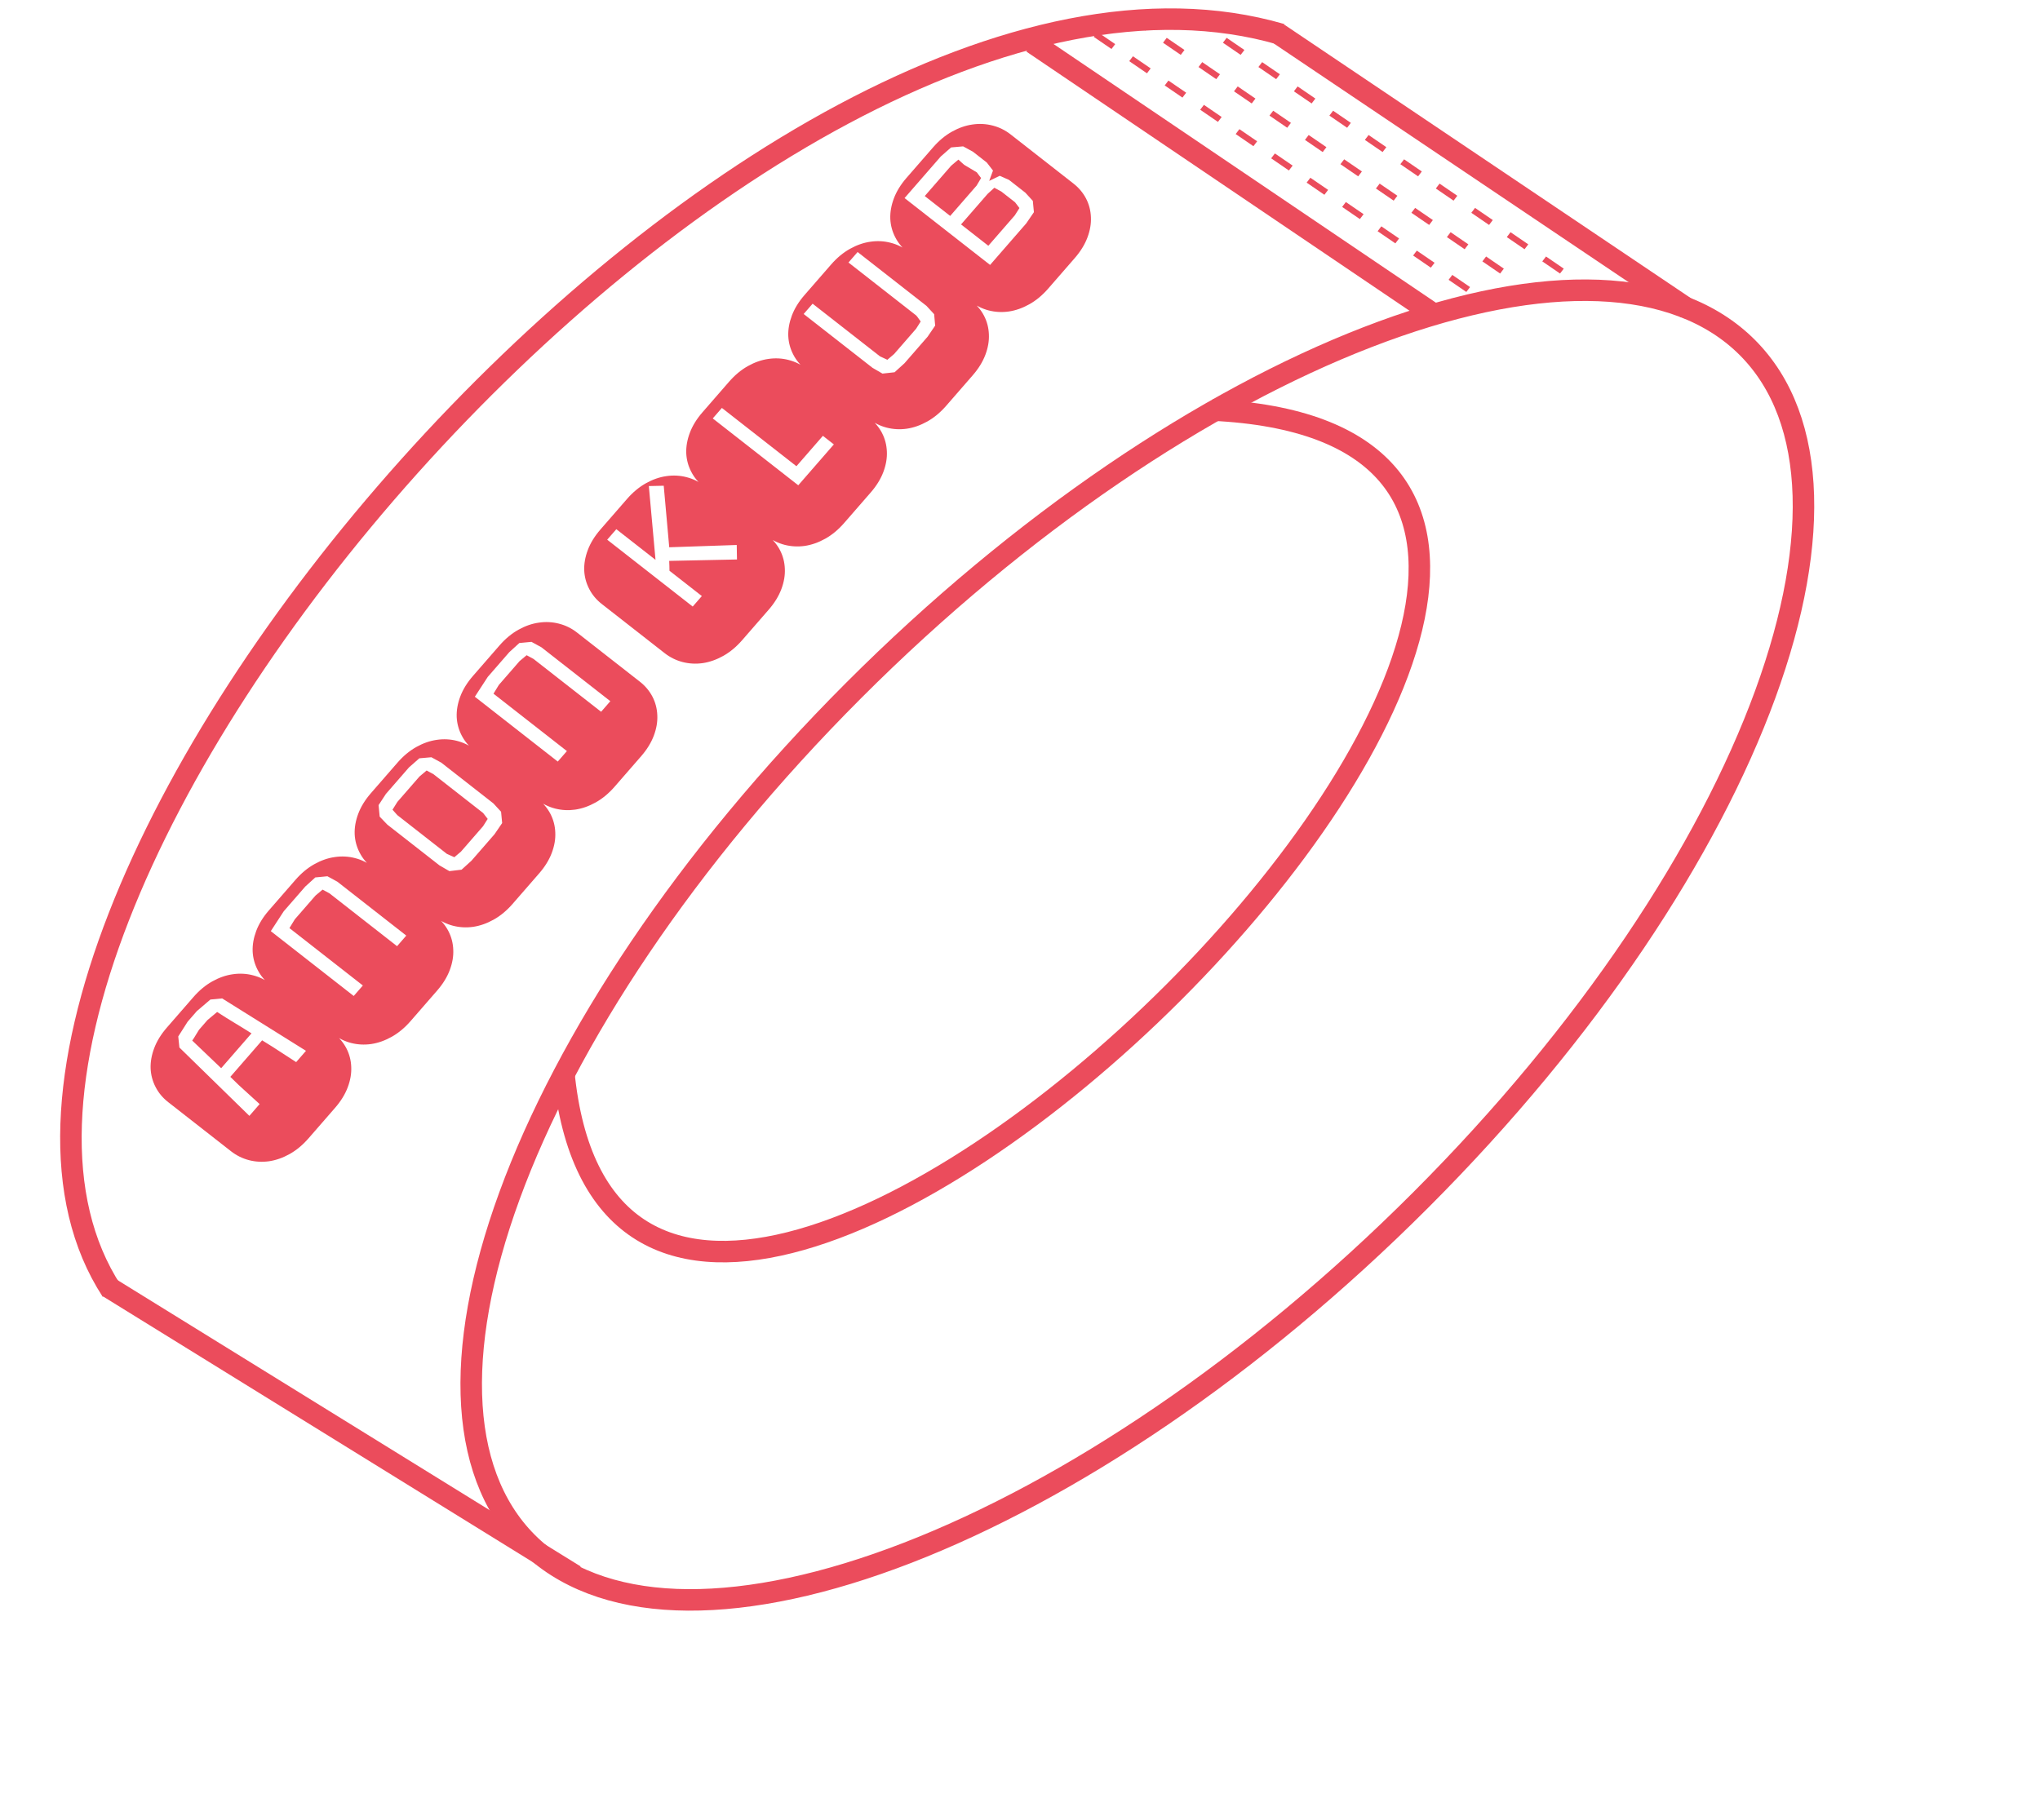 <svg width="1328" height="1185" viewBox="0 0 1328 1185" fill="none" xmlns="http://www.w3.org/2000/svg">
<path d="M925.074 781.172C815.786 890.58 695.923 970.395 590.735 1011.15C484.882 1052.17 396.753 1052.69 347.621 1008.58C298.49 964.478 294.238 881.028 331.676 778.594C368.879 676.806 446.421 558.999 555.709 449.59C664.997 340.182 784.86 260.367 890.048 219.609C995.901 178.592 1084.03 178.073 1133.16 222.178C1182.29 266.284 1186.54 349.734 1149.11 452.168C1111.9 553.956 1034.36 671.763 925.074 781.172Z" stroke="#EB4C5C" stroke-width="14"/>
<line x1="1098.09" y1="200.811" x2="832.092" y2="21.811" stroke="#EB4C5C" stroke-width="14"/>
<line x1="931.421" y1="203.289" x2="672.077" y2="27.801" stroke="#EB4C5C" stroke-width="14"/>
<line x1="374.318" y1="1025.95" x2="70.318" y2="837.954" stroke="#EB4C5C" stroke-width="14"/>
<path d="M72.743 840.614C-84.526 599.144 492.891 -77.15 834.134 22.384" stroke="#EB4C5C" stroke-width="14"/>
<path d="M125.911 649.258C129.688 644.917 133.783 641.512 138.196 639.041C142.609 636.57 147.047 635.022 151.512 634.398C156.015 633.73 160.416 633.958 164.716 635.083C168.972 636.172 172.85 638.086 176.35 640.823L217.274 672.828C220.774 675.566 223.515 678.829 225.497 682.617C227.434 686.371 228.484 690.407 228.649 694.724C228.85 698.998 228.091 703.424 226.371 708C224.651 712.577 221.902 717.035 218.125 721.376L200.848 741.229C197.071 745.569 192.976 748.975 188.563 751.446C184.151 753.917 179.693 755.486 175.191 756.153C170.726 756.778 166.365 756.546 162.11 755.456C157.81 754.332 153.909 752.401 150.409 749.664L109.485 717.658C105.985 714.921 103.267 711.675 101.33 707.922C99.348 704.133 98.256 700.102 98.054 695.827C97.89 691.51 98.668 687.063 100.388 682.486C102.109 677.91 104.857 673.451 108.634 669.111L125.911 649.258ZM192.794 691.599L199.189 684.251L144.612 650.126L136.961 650.858L128.155 658.379L122.153 665.276L116.038 674.902L116.79 682.097L162.335 726.6L169.01 718.93L155.571 706.686L149.94 701.198L170.638 677.413L177.392 681.611L192.794 691.599ZM141.348 658.947C145.244 661.489 148.976 663.829 152.543 665.969C156.111 668.109 159.839 670.411 163.728 672.875L143.983 695.565L125.136 677.575C126.049 676.267 126.789 675.113 127.358 674.113C127.964 673.07 128.7 671.877 129.568 670.533L135.065 664.216L141.348 658.947ZM219.588 574.109L213.149 570.589L205.251 571.346L198.721 577.289L184.698 593.404L176.284 606.322L230.266 648.54L236.212 641.708L188.422 604.333L191.922 598.621L205.385 583.15L209.996 579.282L214.528 581.743L258.481 616.117L264.483 609.22L219.588 574.109ZM192.327 572.938C196.104 568.598 200.199 565.192 204.612 562.721C209.024 560.25 213.463 558.703 217.928 558.078C222.431 557.41 226.832 557.639 231.132 558.763C235.388 559.853 239.266 561.766 242.766 564.503L283.69 596.509C287.19 599.246 289.931 602.509 291.912 606.298C293.849 610.051 294.9 614.087 295.064 618.404C295.266 622.679 294.507 627.104 292.787 631.681C291.066 636.257 288.318 640.716 284.541 645.056L267.264 664.909C263.487 669.25 259.392 672.655 254.979 675.126C250.566 677.597 246.109 679.166 241.606 679.834C237.141 680.458 232.781 680.226 228.526 679.137C224.225 678.012 220.325 676.081 216.825 673.344L175.901 641.339C172.401 638.601 169.682 635.356 167.746 631.602C165.764 627.813 164.672 623.782 164.47 619.508C164.306 615.19 165.084 610.743 166.804 606.167C168.524 601.59 171.273 597.132 175.05 592.791L192.327 572.938ZM258.743 496.618C262.52 492.278 266.615 488.873 271.027 486.402C275.44 483.931 279.879 482.383 284.344 481.758C288.846 481.091 293.248 481.319 297.548 482.444C301.804 483.533 305.681 485.446 309.181 488.184L350.105 520.189C353.605 522.926 356.346 526.189 358.328 529.978C360.265 533.732 361.316 537.767 361.48 542.085C361.682 546.359 360.923 550.784 359.202 555.361C357.482 559.938 354.733 564.396 350.956 568.736L333.679 588.59C329.902 592.93 325.807 596.335 321.395 598.806C316.982 601.277 312.525 602.847 308.022 603.514C303.557 604.139 299.197 603.906 294.942 602.817C290.641 601.693 286.741 599.762 283.241 597.024L242.317 565.019C238.817 562.282 236.098 559.036 234.161 555.282C232.18 551.494 231.088 547.462 230.886 543.188C230.722 538.871 231.5 534.424 233.22 529.847C234.94 525.27 237.689 520.812 241.466 516.472L258.743 496.618ZM287.26 496.605L280.821 493.086L272.979 493.778L266.259 499.68L251.226 516.955L246.447 524.267L247.164 531.761L252.145 536.957L286.069 563.488L292.531 567.241L300.473 566.303L306.891 560.489L321.924 543.214L326.894 535.943L326.187 528.566L321.184 523.136L287.26 496.605ZM317.482 533.24L314.453 538.021L300.092 554.522L295.773 558.186L290.893 555.994L258.652 530.779L255.511 527.24L258.697 522.148L273.057 505.647L277.724 501.714L282.257 504.175L314.498 529.39L317.482 533.24ZM352.42 421.469L345.98 417.95L338.082 418.706L331.553 424.65L317.529 440.764L309.115 453.683L363.097 495.901L369.043 489.068L321.254 451.693L324.754 445.981L338.217 430.511L342.828 426.642L347.36 429.104L391.313 463.478L397.315 456.581L352.42 421.469ZM325.159 420.299C328.936 415.958 333.031 412.553 337.443 410.082C341.856 407.611 346.295 406.063 350.76 405.439C355.262 404.771 359.663 405 363.964 406.124C368.219 407.213 372.097 409.127 375.597 411.864L416.521 443.869C420.021 446.607 422.762 449.87 424.744 453.659C426.681 457.412 427.732 461.448 427.896 465.765C428.098 470.039 427.339 474.465 425.618 479.041C423.898 483.618 421.149 488.076 417.372 492.417L400.095 512.27C396.318 516.61 392.223 520.016 387.811 522.487C383.398 524.958 378.94 526.527 374.438 527.194C369.973 527.819 365.613 527.587 361.357 526.497C357.057 525.373 353.157 523.442 349.657 520.705L308.733 488.699C305.233 485.962 302.514 482.716 300.577 478.963C298.595 475.174 297.504 471.143 297.302 466.868C297.137 462.551 297.915 458.104 299.636 453.527C301.356 448.951 304.105 444.492 307.882 440.152L325.159 420.299ZM435.663 356.36L432.074 316.288L422.381 316.508L426.733 364.542L401.222 344.591L395.276 351.424L450.941 394.958L456.887 388.125L435.819 371.649C435.827 370.427 435.808 369.365 435.763 368.463C435.711 367.484 435.67 366.404 435.64 365.225L479.762 364.309L479.605 354.87L435.663 356.36ZM408.178 324.899C411.955 320.559 416.05 317.153 420.463 314.682C424.876 312.211 429.314 310.664 433.779 310.039C438.282 309.371 442.683 309.6 446.984 310.724C451.239 311.814 455.117 313.727 458.617 316.464L499.541 348.47C503.041 351.207 505.782 354.47 507.764 358.259C509.701 362.013 510.751 366.048 510.916 370.365C511.118 374.64 510.358 379.065 508.638 383.642C506.918 388.218 504.169 392.677 500.392 397.017L483.115 416.87C479.338 421.211 475.243 424.616 470.83 427.087C466.418 429.558 461.96 431.127 457.458 431.795C452.993 432.419 448.633 432.187 444.377 431.098C440.077 429.973 436.176 428.043 432.676 425.305L391.752 393.3C388.252 390.562 385.534 387.317 383.597 383.563C381.615 379.774 380.523 375.743 380.321 371.469C380.157 367.151 380.935 362.704 382.655 358.128C384.376 353.551 387.124 349.093 390.901 344.753L408.178 324.899ZM535.689 283.794L518.468 303.583L469.938 265.629L463.992 272.462L519.657 315.995L542.824 289.374L535.689 283.794ZM474.594 248.579C478.371 244.239 482.466 240.834 486.879 238.363C491.291 235.892 495.73 234.344 500.195 233.719C504.698 233.052 509.099 233.28 513.399 234.405C517.655 235.494 521.533 237.407 525.033 240.145L565.957 272.15C569.457 274.888 572.198 278.151 574.18 281.939C576.116 285.693 577.167 289.728 577.332 294.046C577.533 298.32 576.774 302.745 575.054 307.322C573.333 311.899 570.585 316.357 566.808 320.697L549.531 340.551C545.754 344.891 541.659 348.297 537.246 350.768C532.833 353.238 528.376 354.808 523.874 355.475C519.409 356.1 515.048 355.867 510.793 354.778C506.492 353.654 502.592 351.723 499.092 348.986L458.168 316.98C454.668 314.243 451.95 310.997 450.013 307.244C448.031 303.455 446.939 299.423 446.737 295.149C446.573 290.832 447.351 286.385 449.071 281.808C450.791 277.232 453.54 272.773 457.317 268.433L474.594 248.579ZM541.01 172.26C544.787 167.92 548.882 164.514 553.295 162.043C557.707 159.572 562.146 158.024 566.611 157.4C571.113 156.732 575.515 156.961 579.815 158.085C584.071 159.174 587.948 161.088 591.449 163.825L632.373 195.831C635.873 198.568 638.614 201.831 640.595 205.62C642.532 209.373 643.583 213.409 643.747 217.726C643.949 222 643.19 226.426 641.47 231.002C639.749 235.579 637.001 240.037 633.224 244.378L615.946 264.231C612.169 268.571 608.075 271.977 603.662 274.448C599.249 276.919 594.792 278.488 590.289 279.156C585.824 279.78 581.464 279.548 577.209 278.458C572.908 277.334 569.008 275.403 565.508 272.666L524.584 240.66C521.084 237.923 518.365 234.678 516.428 230.924C514.447 227.135 513.355 223.104 513.153 218.829C512.989 214.512 513.767 210.065 515.487 205.488C517.207 200.912 519.956 196.453 523.733 192.113L541.01 172.26ZM558.287 164.106L552.341 170.938L596.428 205.418C596.937 205.96 597.434 206.602 597.92 207.343C598.444 208.041 598.922 208.705 599.356 209.333L596.383 214.049L582.023 230.551L577.648 234.278L572.824 232.022L529.005 197.753L523.172 204.457L568 239.516L574.461 243.269L582.348 242.396L588.821 236.517L603.854 219.242L608.768 212.036L608.118 204.594L603.115 199.164L558.287 164.106ZM607.426 95.94C611.203 91.6 615.298 88.194 619.71 85.723C624.123 83.252 628.562 81.705 633.027 81.08C637.529 80.412 641.931 80.641 646.231 81.765C650.486 82.855 654.364 84.768 657.864 87.505L698.788 119.511C702.288 122.248 705.029 125.511 707.011 129.3C708.948 133.054 709.999 137.089 710.163 141.406C710.365 145.681 709.606 150.106 707.885 154.683C706.165 159.259 703.416 163.718 699.639 168.058L682.362 187.911C678.585 192.252 674.49 195.657 670.078 198.128C665.665 200.599 661.208 202.168 656.705 202.836C652.24 203.461 647.88 203.228 643.624 202.139C639.324 201.014 635.424 199.084 631.924 196.346L591 164.341C587.5 161.603 584.781 158.358 582.844 154.604C580.862 150.815 579.771 146.784 579.569 142.51C579.404 138.192 580.182 133.745 581.903 129.169C583.623 124.592 586.372 120.134 590.149 115.794L607.426 95.94ZM656.843 117.147L650.796 114.476L643.952 117.79L646.421 111.054L642.371 105.829L633.419 98.828L626.98 95.308L619.138 96L612.418 101.903L588.858 128.975L644.523 172.509L668.083 145.436L673.053 138.165L672.346 130.788L667.477 125.464L656.843 117.147ZM663.64 135.463L660.611 140.243L643.39 160.032L625.621 146.135L642.954 126.217L647.307 122.255L651.839 124.716L660.791 131.718L663.64 135.463ZM638.669 115.933L635.774 120.819L618.553 140.608L601.995 127.658L619.216 107.869L623.883 103.936L627.63 107.3L635.887 112.24L638.669 115.933Z" fill="#EB4C5C"/>
<line y1="-2" x2="295.039" y2="-2" transform="matrix(0.825 0.565 -0.606 0.796 712 24)" stroke="#EB4C5C" stroke-width="4" stroke-dasharray="14 14"/>
<line y1="-2" x2="295.039" y2="-2" transform="matrix(0.825 0.565 -0.606 0.796 734 12)" stroke="#EB4C5C" stroke-width="4" stroke-dasharray="14 14"/>
<line y1="-2" x2="295.039" y2="-2" transform="matrix(0.825 0.565 -0.606 0.796 773 12)" stroke="#EB4C5C" stroke-width="4" stroke-dasharray="14 14"/>
<path d="M367 698.226C407.872 1113.83 1243.54 288.161 789.017 267.003" stroke="#EB4C5C" stroke-width="14"/>
</svg>
